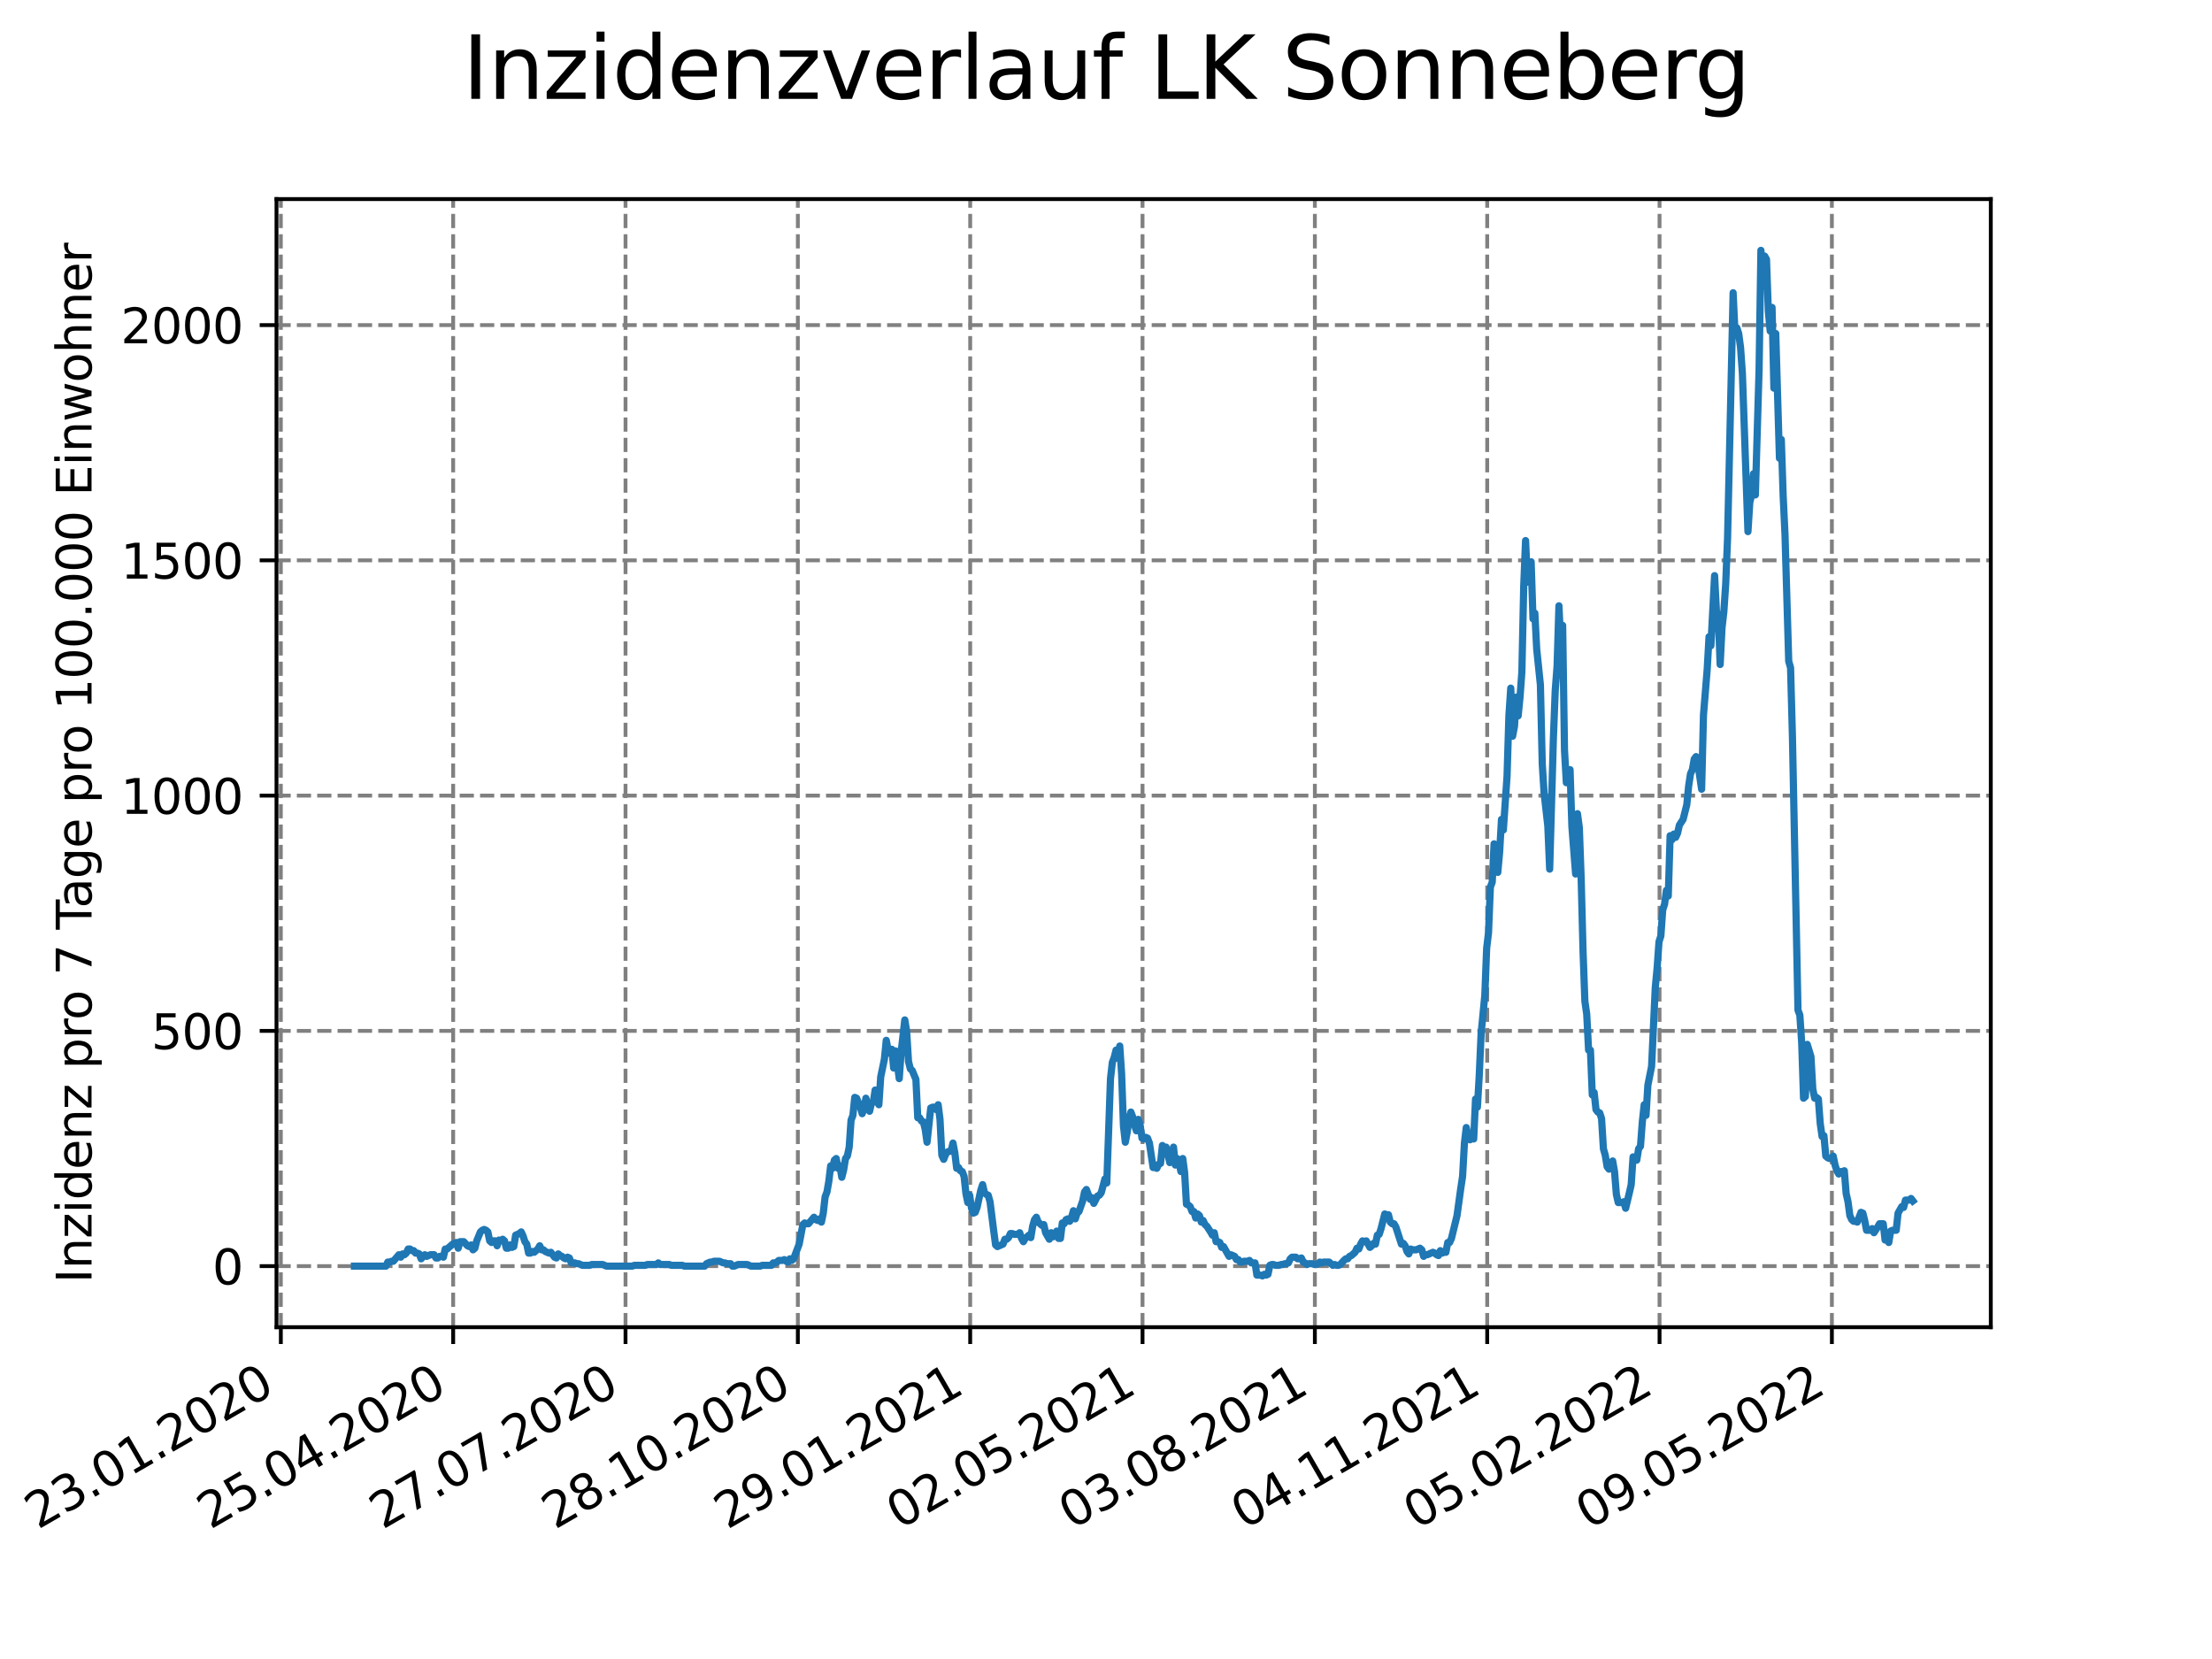<?xml version="1.0" encoding="utf-8" standalone="no"?>
<!DOCTYPE svg PUBLIC "-//W3C//DTD SVG 1.1//EN"
  "http://www.w3.org/Graphics/SVG/1.1/DTD/svg11.dtd">
<svg xmlns:xlink="http://www.w3.org/1999/xlink" width="460.8pt" height="345.6pt" viewBox="0 0 460.8 345.6" xmlns="http://www.w3.org/2000/svg" version="1.1">
 <defs>
  <style type="text/css">*{stroke-linejoin: round; stroke-linecap: butt}</style>
 </defs>
 <g id="figure_1">
  <g id="patch_1">
   <path d="M 0 345.6 
L 460.8 345.6 
L 460.8 0 
L 0 0 
z
" style="fill: #ffffff"/>
  </g>
  <g id="axes_1">
   <g id="patch_2">
    <path d="M 57.6 276.48 
L 414.72 276.48 
L 414.72 41.472 
L 57.6 41.472 
z
" style="fill: #ffffff"/>
   </g>
   <g id="matplotlib.axis_1">
    <g id="xtick_1">
     <g id="line2d_1">
      <path d="M 58.504 276.48 
L 58.504 41.472 
" clip-path="url(#p70fa6d838c)" style="fill: none; stroke-dasharray: 2.96,1.28; stroke-dashoffset: 0; stroke: #808080; stroke-width: 0.8"/>
     </g>
     <g id="line2d_2">
      <defs>
       <path id="mcd6d2beca4" d="M 0 0 
L 0 3.5 
" style="stroke: #000000; stroke-width: 0.8"/>
      </defs>
      <g>
       <use xlink:href="#mcd6d2beca4" x="58.504" y="276.48" style="stroke: #000000; stroke-width: 0.8"/>
      </g>
     </g>
     <g id="text_1">
      <!-- 23.01.2020 -->
      <g transform="translate(7.879 318.689)rotate(-30)scale(0.1 -0.1)">
       <defs>
        <path id="DejaVuSans-32" d="M 1228 531 
L 3431 531 
L 3431 0 
L 469 0 
L 469 531 
Q 828 903 1448 1529 
Q 2069 2156 2228 2338 
Q 2531 2678 2651 2914 
Q 2772 3150 2772 3378 
Q 2772 3750 2511 3984 
Q 2250 4219 1831 4219 
Q 1534 4219 1204 4116 
Q 875 4013 500 3803 
L 500 4441 
Q 881 4594 1212 4672 
Q 1544 4750 1819 4750 
Q 2544 4750 2975 4387 
Q 3406 4025 3406 3419 
Q 3406 3131 3298 2873 
Q 3191 2616 2906 2266 
Q 2828 2175 2409 1742 
Q 1991 1309 1228 531 
z
" transform="scale(0.016)"/>
        <path id="DejaVuSans-33" d="M 2597 2516 
Q 3050 2419 3304 2112 
Q 3559 1806 3559 1356 
Q 3559 666 3084 287 
Q 2609 -91 1734 -91 
Q 1441 -91 1130 -33 
Q 819 25 488 141 
L 488 750 
Q 750 597 1062 519 
Q 1375 441 1716 441 
Q 2309 441 2620 675 
Q 2931 909 2931 1356 
Q 2931 1769 2642 2001 
Q 2353 2234 1838 2234 
L 1294 2234 
L 1294 2753 
L 1863 2753 
Q 2328 2753 2575 2939 
Q 2822 3125 2822 3475 
Q 2822 3834 2567 4026 
Q 2313 4219 1838 4219 
Q 1578 4219 1281 4162 
Q 984 4106 628 3988 
L 628 4550 
Q 988 4650 1302 4700 
Q 1616 4750 1894 4750 
Q 2613 4750 3031 4423 
Q 3450 4097 3450 3541 
Q 3450 3153 3228 2886 
Q 3006 2619 2597 2516 
z
" transform="scale(0.016)"/>
        <path id="DejaVuSans-2e" d="M 684 794 
L 1344 794 
L 1344 0 
L 684 0 
L 684 794 
z
" transform="scale(0.016)"/>
        <path id="DejaVuSans-30" d="M 2034 4250 
Q 1547 4250 1301 3770 
Q 1056 3291 1056 2328 
Q 1056 1369 1301 889 
Q 1547 409 2034 409 
Q 2525 409 2770 889 
Q 3016 1369 3016 2328 
Q 3016 3291 2770 3770 
Q 2525 4250 2034 4250 
z
M 2034 4750 
Q 2819 4750 3233 4129 
Q 3647 3509 3647 2328 
Q 3647 1150 3233 529 
Q 2819 -91 2034 -91 
Q 1250 -91 836 529 
Q 422 1150 422 2328 
Q 422 3509 836 4129 
Q 1250 4750 2034 4750 
z
" transform="scale(0.016)"/>
        <path id="DejaVuSans-31" d="M 794 531 
L 1825 531 
L 1825 4091 
L 703 3866 
L 703 4441 
L 1819 4666 
L 2450 4666 
L 2450 531 
L 3481 531 
L 3481 0 
L 794 0 
L 794 531 
z
" transform="scale(0.016)"/>
       </defs>
       <use xlink:href="#DejaVuSans-32"/>
       <use xlink:href="#DejaVuSans-33" x="63.623"/>
       <use xlink:href="#DejaVuSans-2e" x="127.246"/>
       <use xlink:href="#DejaVuSans-30" x="159.033"/>
       <use xlink:href="#DejaVuSans-31" x="222.656"/>
       <use xlink:href="#DejaVuSans-2e" x="286.279"/>
       <use xlink:href="#DejaVuSans-32" x="318.066"/>
       <use xlink:href="#DejaVuSans-30" x="381.689"/>
       <use xlink:href="#DejaVuSans-32" x="445.312"/>
       <use xlink:href="#DejaVuSans-30" x="508.936"/>
      </g>
     </g>
    </g>
    <g id="xtick_2">
     <g id="line2d_3">
      <path d="M 94.405 276.48 
L 94.405 41.472 
" clip-path="url(#p70fa6d838c)" style="fill: none; stroke-dasharray: 2.96,1.28; stroke-dashoffset: 0; stroke: #808080; stroke-width: 0.8"/>
     </g>
     <g id="line2d_4">
      <g>
       <use xlink:href="#mcd6d2beca4" x="94.405" y="276.48" style="stroke: #000000; stroke-width: 0.8"/>
      </g>
     </g>
     <g id="text_2">
      <!-- 25.04.2020 -->
      <g transform="translate(43.78 318.689)rotate(-30)scale(0.1 -0.1)">
       <defs>
        <path id="DejaVuSans-35" d="M 691 4666 
L 3169 4666 
L 3169 4134 
L 1269 4134 
L 1269 2991 
Q 1406 3038 1543 3061 
Q 1681 3084 1819 3084 
Q 2600 3084 3056 2656 
Q 3513 2228 3513 1497 
Q 3513 744 3044 326 
Q 2575 -91 1722 -91 
Q 1428 -91 1123 -41 
Q 819 9 494 109 
L 494 744 
Q 775 591 1075 516 
Q 1375 441 1709 441 
Q 2250 441 2565 725 
Q 2881 1009 2881 1497 
Q 2881 1984 2565 2268 
Q 2250 2553 1709 2553 
Q 1456 2553 1204 2497 
Q 953 2441 691 2322 
L 691 4666 
z
" transform="scale(0.016)"/>
        <path id="DejaVuSans-34" d="M 2419 4116 
L 825 1625 
L 2419 1625 
L 2419 4116 
z
M 2253 4666 
L 3047 4666 
L 3047 1625 
L 3713 1625 
L 3713 1100 
L 3047 1100 
L 3047 0 
L 2419 0 
L 2419 1100 
L 313 1100 
L 313 1709 
L 2253 4666 
z
" transform="scale(0.016)"/>
       </defs>
       <use xlink:href="#DejaVuSans-32"/>
       <use xlink:href="#DejaVuSans-35" x="63.623"/>
       <use xlink:href="#DejaVuSans-2e" x="127.246"/>
       <use xlink:href="#DejaVuSans-30" x="159.033"/>
       <use xlink:href="#DejaVuSans-34" x="222.656"/>
       <use xlink:href="#DejaVuSans-2e" x="286.279"/>
       <use xlink:href="#DejaVuSans-32" x="318.066"/>
       <use xlink:href="#DejaVuSans-30" x="381.689"/>
       <use xlink:href="#DejaVuSans-32" x="445.312"/>
       <use xlink:href="#DejaVuSans-30" x="508.936"/>
      </g>
     </g>
    </g>
    <g id="xtick_3">
     <g id="line2d_5">
      <path d="M 130.306 276.48 
L 130.306 41.472 
" clip-path="url(#p70fa6d838c)" style="fill: none; stroke-dasharray: 2.96,1.28; stroke-dashoffset: 0; stroke: #808080; stroke-width: 0.8"/>
     </g>
     <g id="line2d_6">
      <g>
       <use xlink:href="#mcd6d2beca4" x="130.306" y="276.48" style="stroke: #000000; stroke-width: 0.8"/>
      </g>
     </g>
     <g id="text_3">
      <!-- 27.07.2020 -->
      <g transform="translate(79.681 318.689)rotate(-30)scale(0.1 -0.1)">
       <defs>
        <path id="DejaVuSans-37" d="M 525 4666 
L 3525 4666 
L 3525 4397 
L 1831 0 
L 1172 0 
L 2766 4134 
L 525 4134 
L 525 4666 
z
" transform="scale(0.016)"/>
       </defs>
       <use xlink:href="#DejaVuSans-32"/>
       <use xlink:href="#DejaVuSans-37" x="63.623"/>
       <use xlink:href="#DejaVuSans-2e" x="127.246"/>
       <use xlink:href="#DejaVuSans-30" x="159.033"/>
       <use xlink:href="#DejaVuSans-37" x="222.656"/>
       <use xlink:href="#DejaVuSans-2e" x="286.279"/>
       <use xlink:href="#DejaVuSans-32" x="318.066"/>
       <use xlink:href="#DejaVuSans-30" x="381.689"/>
       <use xlink:href="#DejaVuSans-32" x="445.312"/>
       <use xlink:href="#DejaVuSans-30" x="508.936"/>
      </g>
     </g>
    </g>
    <g id="xtick_4">
     <g id="line2d_7">
      <path d="M 166.207 276.48 
L 166.207 41.472 
" clip-path="url(#p70fa6d838c)" style="fill: none; stroke-dasharray: 2.96,1.28; stroke-dashoffset: 0; stroke: #808080; stroke-width: 0.8"/>
     </g>
     <g id="line2d_8">
      <g>
       <use xlink:href="#mcd6d2beca4" x="166.207" y="276.48" style="stroke: #000000; stroke-width: 0.8"/>
      </g>
     </g>
     <g id="text_4">
      <!-- 28.10.2020 -->
      <g transform="translate(115.582 318.689)rotate(-30)scale(0.1 -0.1)">
       <defs>
        <path id="DejaVuSans-38" d="M 2034 2216 
Q 1584 2216 1326 1975 
Q 1069 1734 1069 1313 
Q 1069 891 1326 650 
Q 1584 409 2034 409 
Q 2484 409 2743 651 
Q 3003 894 3003 1313 
Q 3003 1734 2745 1975 
Q 2488 2216 2034 2216 
z
M 1403 2484 
Q 997 2584 770 2862 
Q 544 3141 544 3541 
Q 544 4100 942 4425 
Q 1341 4750 2034 4750 
Q 2731 4750 3128 4425 
Q 3525 4100 3525 3541 
Q 3525 3141 3298 2862 
Q 3072 2584 2669 2484 
Q 3125 2378 3379 2068 
Q 3634 1759 3634 1313 
Q 3634 634 3220 271 
Q 2806 -91 2034 -91 
Q 1263 -91 848 271 
Q 434 634 434 1313 
Q 434 1759 690 2068 
Q 947 2378 1403 2484 
z
M 1172 3481 
Q 1172 3119 1398 2916 
Q 1625 2713 2034 2713 
Q 2441 2713 2670 2916 
Q 2900 3119 2900 3481 
Q 2900 3844 2670 4047 
Q 2441 4250 2034 4250 
Q 1625 4250 1398 4047 
Q 1172 3844 1172 3481 
z
" transform="scale(0.016)"/>
       </defs>
       <use xlink:href="#DejaVuSans-32"/>
       <use xlink:href="#DejaVuSans-38" x="63.623"/>
       <use xlink:href="#DejaVuSans-2e" x="127.246"/>
       <use xlink:href="#DejaVuSans-31" x="159.033"/>
       <use xlink:href="#DejaVuSans-30" x="222.656"/>
       <use xlink:href="#DejaVuSans-2e" x="286.279"/>
       <use xlink:href="#DejaVuSans-32" x="318.066"/>
       <use xlink:href="#DejaVuSans-30" x="381.689"/>
       <use xlink:href="#DejaVuSans-32" x="445.312"/>
       <use xlink:href="#DejaVuSans-30" x="508.936"/>
      </g>
     </g>
    </g>
    <g id="xtick_5">
     <g id="line2d_9">
      <path d="M 202.109 276.48 
L 202.109 41.472 
" clip-path="url(#p70fa6d838c)" style="fill: none; stroke-dasharray: 2.96,1.28; stroke-dashoffset: 0; stroke: #808080; stroke-width: 0.8"/>
     </g>
     <g id="line2d_10">
      <g>
       <use xlink:href="#mcd6d2beca4" x="202.109" y="276.48" style="stroke: #000000; stroke-width: 0.8"/>
      </g>
     </g>
     <g id="text_5">
      <!-- 29.01.2021 -->
      <g transform="translate(151.483 318.689)rotate(-30)scale(0.1 -0.1)">
       <defs>
        <path id="DejaVuSans-39" d="M 703 97 
L 703 672 
Q 941 559 1184 500 
Q 1428 441 1663 441 
Q 2288 441 2617 861 
Q 2947 1281 2994 2138 
Q 2813 1869 2534 1725 
Q 2256 1581 1919 1581 
Q 1219 1581 811 2004 
Q 403 2428 403 3163 
Q 403 3881 828 4315 
Q 1253 4750 1959 4750 
Q 2769 4750 3195 4129 
Q 3622 3509 3622 2328 
Q 3622 1225 3098 567 
Q 2575 -91 1691 -91 
Q 1453 -91 1209 -44 
Q 966 3 703 97 
z
M 1959 2075 
Q 2384 2075 2632 2365 
Q 2881 2656 2881 3163 
Q 2881 3666 2632 3958 
Q 2384 4250 1959 4250 
Q 1534 4250 1286 3958 
Q 1038 3666 1038 3163 
Q 1038 2656 1286 2365 
Q 1534 2075 1959 2075 
z
" transform="scale(0.016)"/>
       </defs>
       <use xlink:href="#DejaVuSans-32"/>
       <use xlink:href="#DejaVuSans-39" x="63.623"/>
       <use xlink:href="#DejaVuSans-2e" x="127.246"/>
       <use xlink:href="#DejaVuSans-30" x="159.033"/>
       <use xlink:href="#DejaVuSans-31" x="222.656"/>
       <use xlink:href="#DejaVuSans-2e" x="286.279"/>
       <use xlink:href="#DejaVuSans-32" x="318.066"/>
       <use xlink:href="#DejaVuSans-30" x="381.689"/>
       <use xlink:href="#DejaVuSans-32" x="445.312"/>
       <use xlink:href="#DejaVuSans-31" x="508.936"/>
      </g>
     </g>
    </g>
    <g id="xtick_6">
     <g id="line2d_11">
      <path d="M 238.01 276.48 
L 238.01 41.472 
" clip-path="url(#p70fa6d838c)" style="fill: none; stroke-dasharray: 2.96,1.28; stroke-dashoffset: 0; stroke: #808080; stroke-width: 0.8"/>
     </g>
     <g id="line2d_12">
      <g>
       <use xlink:href="#mcd6d2beca4" x="238.01" y="276.48" style="stroke: #000000; stroke-width: 0.8"/>
      </g>
     </g>
     <g id="text_6">
      <!-- 02.05.2021 -->
      <g transform="translate(187.385 318.689)rotate(-30)scale(0.1 -0.1)">
       <use xlink:href="#DejaVuSans-30"/>
       <use xlink:href="#DejaVuSans-32" x="63.623"/>
       <use xlink:href="#DejaVuSans-2e" x="127.246"/>
       <use xlink:href="#DejaVuSans-30" x="159.033"/>
       <use xlink:href="#DejaVuSans-35" x="222.656"/>
       <use xlink:href="#DejaVuSans-2e" x="286.279"/>
       <use xlink:href="#DejaVuSans-32" x="318.066"/>
       <use xlink:href="#DejaVuSans-30" x="381.689"/>
       <use xlink:href="#DejaVuSans-32" x="445.312"/>
       <use xlink:href="#DejaVuSans-31" x="508.936"/>
      </g>
     </g>
    </g>
    <g id="xtick_7">
     <g id="line2d_13">
      <path d="M 273.911 276.48 
L 273.911 41.472 
" clip-path="url(#p70fa6d838c)" style="fill: none; stroke-dasharray: 2.96,1.28; stroke-dashoffset: 0; stroke: #808080; stroke-width: 0.8"/>
     </g>
     <g id="line2d_14">
      <g>
       <use xlink:href="#mcd6d2beca4" x="273.911" y="276.48" style="stroke: #000000; stroke-width: 0.8"/>
      </g>
     </g>
     <g id="text_7">
      <!-- 03.08.2021 -->
      <g transform="translate(223.286 318.689)rotate(-30)scale(0.1 -0.1)">
       <use xlink:href="#DejaVuSans-30"/>
       <use xlink:href="#DejaVuSans-33" x="63.623"/>
       <use xlink:href="#DejaVuSans-2e" x="127.246"/>
       <use xlink:href="#DejaVuSans-30" x="159.033"/>
       <use xlink:href="#DejaVuSans-38" x="222.656"/>
       <use xlink:href="#DejaVuSans-2e" x="286.279"/>
       <use xlink:href="#DejaVuSans-32" x="318.066"/>
       <use xlink:href="#DejaVuSans-30" x="381.689"/>
       <use xlink:href="#DejaVuSans-32" x="445.312"/>
       <use xlink:href="#DejaVuSans-31" x="508.936"/>
      </g>
     </g>
    </g>
    <g id="xtick_8">
     <g id="line2d_15">
      <path d="M 309.812 276.48 
L 309.812 41.472 
" clip-path="url(#p70fa6d838c)" style="fill: none; stroke-dasharray: 2.96,1.28; stroke-dashoffset: 0; stroke: #808080; stroke-width: 0.8"/>
     </g>
     <g id="line2d_16">
      <g>
       <use xlink:href="#mcd6d2beca4" x="309.812" y="276.48" style="stroke: #000000; stroke-width: 0.8"/>
      </g>
     </g>
     <g id="text_8">
      <!-- 04.11.2021 -->
      <g transform="translate(259.187 318.689)rotate(-30)scale(0.1 -0.1)">
       <use xlink:href="#DejaVuSans-30"/>
       <use xlink:href="#DejaVuSans-34" x="63.623"/>
       <use xlink:href="#DejaVuSans-2e" x="127.246"/>
       <use xlink:href="#DejaVuSans-31" x="159.033"/>
       <use xlink:href="#DejaVuSans-31" x="222.656"/>
       <use xlink:href="#DejaVuSans-2e" x="286.279"/>
       <use xlink:href="#DejaVuSans-32" x="318.066"/>
       <use xlink:href="#DejaVuSans-30" x="381.689"/>
       <use xlink:href="#DejaVuSans-32" x="445.312"/>
       <use xlink:href="#DejaVuSans-31" x="508.936"/>
      </g>
     </g>
    </g>
    <g id="xtick_9">
     <g id="line2d_17">
      <path d="M 345.713 276.48 
L 345.713 41.472 
" clip-path="url(#p70fa6d838c)" style="fill: none; stroke-dasharray: 2.96,1.28; stroke-dashoffset: 0; stroke: #808080; stroke-width: 0.8"/>
     </g>
     <g id="line2d_18">
      <g>
       <use xlink:href="#mcd6d2beca4" x="345.713" y="276.48" style="stroke: #000000; stroke-width: 0.8"/>
      </g>
     </g>
     <g id="text_9">
      <!-- 05.02.2022 -->
      <g transform="translate(295.088 318.689)rotate(-30)scale(0.1 -0.1)">
       <use xlink:href="#DejaVuSans-30"/>
       <use xlink:href="#DejaVuSans-35" x="63.623"/>
       <use xlink:href="#DejaVuSans-2e" x="127.246"/>
       <use xlink:href="#DejaVuSans-30" x="159.033"/>
       <use xlink:href="#DejaVuSans-32" x="222.656"/>
       <use xlink:href="#DejaVuSans-2e" x="286.279"/>
       <use xlink:href="#DejaVuSans-32" x="318.066"/>
       <use xlink:href="#DejaVuSans-30" x="381.689"/>
       <use xlink:href="#DejaVuSans-32" x="445.312"/>
       <use xlink:href="#DejaVuSans-32" x="508.936"/>
      </g>
     </g>
    </g>
    <g id="xtick_10">
     <g id="line2d_19">
      <path d="M 381.614 276.48 
L 381.614 41.472 
" clip-path="url(#p70fa6d838c)" style="fill: none; stroke-dasharray: 2.96,1.28; stroke-dashoffset: 0; stroke: #808080; stroke-width: 0.8"/>
     </g>
     <g id="line2d_20">
      <g>
       <use xlink:href="#mcd6d2beca4" x="381.614" y="276.48" style="stroke: #000000; stroke-width: 0.8"/>
      </g>
     </g>
     <g id="text_10">
      <!-- 09.05.2022 -->
      <g transform="translate(330.989 318.689)rotate(-30)scale(0.1 -0.1)">
       <use xlink:href="#DejaVuSans-30"/>
       <use xlink:href="#DejaVuSans-39" x="63.623"/>
       <use xlink:href="#DejaVuSans-2e" x="127.246"/>
       <use xlink:href="#DejaVuSans-30" x="159.033"/>
       <use xlink:href="#DejaVuSans-35" x="222.656"/>
       <use xlink:href="#DejaVuSans-2e" x="286.279"/>
       <use xlink:href="#DejaVuSans-32" x="318.066"/>
       <use xlink:href="#DejaVuSans-30" x="381.689"/>
       <use xlink:href="#DejaVuSans-32" x="445.312"/>
       <use xlink:href="#DejaVuSans-32" x="508.936"/>
      </g>
     </g>
    </g>
   </g>
   <g id="matplotlib.axis_2">
    <g id="ytick_1">
     <g id="line2d_21">
      <path d="M 57.6 263.76 
L 414.72 263.76 
" clip-path="url(#p70fa6d838c)" style="fill: none; stroke-dasharray: 2.96,1.28; stroke-dashoffset: 0; stroke: #808080; stroke-width: 0.8"/>
     </g>
     <g id="line2d_22">
      <defs>
       <path id="mc948e45a13" d="M 0 0 
L -3.5 0 
" style="stroke: #000000; stroke-width: 0.8"/>
      </defs>
      <g>
       <use xlink:href="#mc948e45a13" x="57.6" y="263.76" style="stroke: #000000; stroke-width: 0.8"/>
      </g>
     </g>
     <g id="text_11">
      <!-- 0 -->
      <g transform="translate(44.237 267.559)scale(0.1 -0.1)">
       <use xlink:href="#DejaVuSans-30"/>
      </g>
     </g>
    </g>
    <g id="ytick_2">
     <g id="line2d_23">
      <path d="M 57.6 214.75 
L 414.72 214.75 
" clip-path="url(#p70fa6d838c)" style="fill: none; stroke-dasharray: 2.96,1.28; stroke-dashoffset: 0; stroke: #808080; stroke-width: 0.8"/>
     </g>
     <g id="line2d_24">
      <g>
       <use xlink:href="#mc948e45a13" x="57.6" y="214.75" style="stroke: #000000; stroke-width: 0.8"/>
      </g>
     </g>
     <g id="text_12">
      <!-- 500 -->
      <g transform="translate(31.512 218.549)scale(0.1 -0.1)">
       <use xlink:href="#DejaVuSans-35"/>
       <use xlink:href="#DejaVuSans-30" x="63.623"/>
       <use xlink:href="#DejaVuSans-30" x="127.246"/>
      </g>
     </g>
    </g>
    <g id="ytick_3">
     <g id="line2d_25">
      <path d="M 57.6 165.74 
L 414.72 165.74 
" clip-path="url(#p70fa6d838c)" style="fill: none; stroke-dasharray: 2.96,1.28; stroke-dashoffset: 0; stroke: #808080; stroke-width: 0.8"/>
     </g>
     <g id="line2d_26">
      <g>
       <use xlink:href="#mc948e45a13" x="57.6" y="165.74" style="stroke: #000000; stroke-width: 0.8"/>
      </g>
     </g>
     <g id="text_13">
      <!-- 1000 -->
      <g transform="translate(25.15 169.539)scale(0.1 -0.1)">
       <use xlink:href="#DejaVuSans-31"/>
       <use xlink:href="#DejaVuSans-30" x="63.623"/>
       <use xlink:href="#DejaVuSans-30" x="127.246"/>
       <use xlink:href="#DejaVuSans-30" x="190.869"/>
      </g>
     </g>
    </g>
    <g id="ytick_4">
     <g id="line2d_27">
      <path d="M 57.6 116.73 
L 414.72 116.73 
" clip-path="url(#p70fa6d838c)" style="fill: none; stroke-dasharray: 2.96,1.28; stroke-dashoffset: 0; stroke: #808080; stroke-width: 0.8"/>
     </g>
     <g id="line2d_28">
      <g>
       <use xlink:href="#mc948e45a13" x="57.6" y="116.73" style="stroke: #000000; stroke-width: 0.8"/>
      </g>
     </g>
     <g id="text_14">
      <!-- 1500 -->
      <g transform="translate(25.15 120.53)scale(0.1 -0.1)">
       <use xlink:href="#DejaVuSans-31"/>
       <use xlink:href="#DejaVuSans-35" x="63.623"/>
       <use xlink:href="#DejaVuSans-30" x="127.246"/>
       <use xlink:href="#DejaVuSans-30" x="190.869"/>
      </g>
     </g>
    </g>
    <g id="ytick_5">
     <g id="line2d_29">
      <path d="M 57.6 67.721 
L 414.72 67.721 
" clip-path="url(#p70fa6d838c)" style="fill: none; stroke-dasharray: 2.96,1.28; stroke-dashoffset: 0; stroke: #808080; stroke-width: 0.8"/>
     </g>
     <g id="line2d_30">
      <g>
       <use xlink:href="#mc948e45a13" x="57.6" y="67.721" style="stroke: #000000; stroke-width: 0.8"/>
      </g>
     </g>
     <g id="text_15">
      <!-- 2000 -->
      <g transform="translate(25.15 71.52)scale(0.1 -0.1)">
       <use xlink:href="#DejaVuSans-32"/>
       <use xlink:href="#DejaVuSans-30" x="63.623"/>
       <use xlink:href="#DejaVuSans-30" x="127.246"/>
       <use xlink:href="#DejaVuSans-30" x="190.869"/>
      </g>
     </g>
    </g>
    <g id="text_16">
     <!-- Inzidenz pro 7 Tage pro 100.000 Einwohner -->
     <g transform="translate(19.07 267.301)rotate(-90)scale(0.1 -0.1)">
      <defs>
       <path id="DejaVuSans-49" d="M 628 4666 
L 1259 4666 
L 1259 0 
L 628 0 
L 628 4666 
z
" transform="scale(0.016)"/>
       <path id="DejaVuSans-6e" d="M 3513 2113 
L 3513 0 
L 2938 0 
L 2938 2094 
Q 2938 2591 2744 2837 
Q 2550 3084 2163 3084 
Q 1697 3084 1428 2787 
Q 1159 2491 1159 1978 
L 1159 0 
L 581 0 
L 581 3500 
L 1159 3500 
L 1159 2956 
Q 1366 3272 1645 3428 
Q 1925 3584 2291 3584 
Q 2894 3584 3203 3211 
Q 3513 2838 3513 2113 
z
" transform="scale(0.016)"/>
       <path id="DejaVuSans-7a" d="M 353 3500 
L 3084 3500 
L 3084 2975 
L 922 459 
L 3084 459 
L 3084 0 
L 275 0 
L 275 525 
L 2438 3041 
L 353 3041 
L 353 3500 
z
" transform="scale(0.016)"/>
       <path id="DejaVuSans-69" d="M 603 3500 
L 1178 3500 
L 1178 0 
L 603 0 
L 603 3500 
z
M 603 4863 
L 1178 4863 
L 1178 4134 
L 603 4134 
L 603 4863 
z
" transform="scale(0.016)"/>
       <path id="DejaVuSans-64" d="M 2906 2969 
L 2906 4863 
L 3481 4863 
L 3481 0 
L 2906 0 
L 2906 525 
Q 2725 213 2448 61 
Q 2172 -91 1784 -91 
Q 1150 -91 751 415 
Q 353 922 353 1747 
Q 353 2572 751 3078 
Q 1150 3584 1784 3584 
Q 2172 3584 2448 3432 
Q 2725 3281 2906 2969 
z
M 947 1747 
Q 947 1113 1208 752 
Q 1469 391 1925 391 
Q 2381 391 2643 752 
Q 2906 1113 2906 1747 
Q 2906 2381 2643 2742 
Q 2381 3103 1925 3103 
Q 1469 3103 1208 2742 
Q 947 2381 947 1747 
z
" transform="scale(0.016)"/>
       <path id="DejaVuSans-65" d="M 3597 1894 
L 3597 1613 
L 953 1613 
Q 991 1019 1311 708 
Q 1631 397 2203 397 
Q 2534 397 2845 478 
Q 3156 559 3463 722 
L 3463 178 
Q 3153 47 2828 -22 
Q 2503 -91 2169 -91 
Q 1331 -91 842 396 
Q 353 884 353 1716 
Q 353 2575 817 3079 
Q 1281 3584 2069 3584 
Q 2775 3584 3186 3129 
Q 3597 2675 3597 1894 
z
M 3022 2063 
Q 3016 2534 2758 2815 
Q 2500 3097 2075 3097 
Q 1594 3097 1305 2825 
Q 1016 2553 972 2059 
L 3022 2063 
z
" transform="scale(0.016)"/>
       <path id="DejaVuSans-20" transform="scale(0.016)"/>
       <path id="DejaVuSans-70" d="M 1159 525 
L 1159 -1331 
L 581 -1331 
L 581 3500 
L 1159 3500 
L 1159 2969 
Q 1341 3281 1617 3432 
Q 1894 3584 2278 3584 
Q 2916 3584 3314 3078 
Q 3713 2572 3713 1747 
Q 3713 922 3314 415 
Q 2916 -91 2278 -91 
Q 1894 -91 1617 61 
Q 1341 213 1159 525 
z
M 3116 1747 
Q 3116 2381 2855 2742 
Q 2594 3103 2138 3103 
Q 1681 3103 1420 2742 
Q 1159 2381 1159 1747 
Q 1159 1113 1420 752 
Q 1681 391 2138 391 
Q 2594 391 2855 752 
Q 3116 1113 3116 1747 
z
" transform="scale(0.016)"/>
       <path id="DejaVuSans-72" d="M 2631 2963 
Q 2534 3019 2420 3045 
Q 2306 3072 2169 3072 
Q 1681 3072 1420 2755 
Q 1159 2438 1159 1844 
L 1159 0 
L 581 0 
L 581 3500 
L 1159 3500 
L 1159 2956 
Q 1341 3275 1631 3429 
Q 1922 3584 2338 3584 
Q 2397 3584 2469 3576 
Q 2541 3569 2628 3553 
L 2631 2963 
z
" transform="scale(0.016)"/>
       <path id="DejaVuSans-6f" d="M 1959 3097 
Q 1497 3097 1228 2736 
Q 959 2375 959 1747 
Q 959 1119 1226 758 
Q 1494 397 1959 397 
Q 2419 397 2687 759 
Q 2956 1122 2956 1747 
Q 2956 2369 2687 2733 
Q 2419 3097 1959 3097 
z
M 1959 3584 
Q 2709 3584 3137 3096 
Q 3566 2609 3566 1747 
Q 3566 888 3137 398 
Q 2709 -91 1959 -91 
Q 1206 -91 779 398 
Q 353 888 353 1747 
Q 353 2609 779 3096 
Q 1206 3584 1959 3584 
z
" transform="scale(0.016)"/>
       <path id="DejaVuSans-54" d="M -19 4666 
L 3928 4666 
L 3928 4134 
L 2272 4134 
L 2272 0 
L 1638 0 
L 1638 4134 
L -19 4134 
L -19 4666 
z
" transform="scale(0.016)"/>
       <path id="DejaVuSans-61" d="M 2194 1759 
Q 1497 1759 1228 1600 
Q 959 1441 959 1056 
Q 959 750 1161 570 
Q 1363 391 1709 391 
Q 2188 391 2477 730 
Q 2766 1069 2766 1631 
L 2766 1759 
L 2194 1759 
z
M 3341 1997 
L 3341 0 
L 2766 0 
L 2766 531 
Q 2569 213 2275 61 
Q 1981 -91 1556 -91 
Q 1019 -91 701 211 
Q 384 513 384 1019 
Q 384 1609 779 1909 
Q 1175 2209 1959 2209 
L 2766 2209 
L 2766 2266 
Q 2766 2663 2505 2880 
Q 2244 3097 1772 3097 
Q 1472 3097 1187 3025 
Q 903 2953 641 2809 
L 641 3341 
Q 956 3463 1253 3523 
Q 1550 3584 1831 3584 
Q 2591 3584 2966 3190 
Q 3341 2797 3341 1997 
z
" transform="scale(0.016)"/>
       <path id="DejaVuSans-67" d="M 2906 1791 
Q 2906 2416 2648 2759 
Q 2391 3103 1925 3103 
Q 1463 3103 1205 2759 
Q 947 2416 947 1791 
Q 947 1169 1205 825 
Q 1463 481 1925 481 
Q 2391 481 2648 825 
Q 2906 1169 2906 1791 
z
M 3481 434 
Q 3481 -459 3084 -895 
Q 2688 -1331 1869 -1331 
Q 1566 -1331 1297 -1286 
Q 1028 -1241 775 -1147 
L 775 -588 
Q 1028 -725 1275 -790 
Q 1522 -856 1778 -856 
Q 2344 -856 2625 -561 
Q 2906 -266 2906 331 
L 2906 616 
Q 2728 306 2450 153 
Q 2172 0 1784 0 
Q 1141 0 747 490 
Q 353 981 353 1791 
Q 353 2603 747 3093 
Q 1141 3584 1784 3584 
Q 2172 3584 2450 3431 
Q 2728 3278 2906 2969 
L 2906 3500 
L 3481 3500 
L 3481 434 
z
" transform="scale(0.016)"/>
       <path id="DejaVuSans-45" d="M 628 4666 
L 3578 4666 
L 3578 4134 
L 1259 4134 
L 1259 2753 
L 3481 2753 
L 3481 2222 
L 1259 2222 
L 1259 531 
L 3634 531 
L 3634 0 
L 628 0 
L 628 4666 
z
" transform="scale(0.016)"/>
       <path id="DejaVuSans-77" d="M 269 3500 
L 844 3500 
L 1563 769 
L 2278 3500 
L 2956 3500 
L 3675 769 
L 4391 3500 
L 4966 3500 
L 4050 0 
L 3372 0 
L 2619 2869 
L 1863 0 
L 1184 0 
L 269 3500 
z
" transform="scale(0.016)"/>
       <path id="DejaVuSans-68" d="M 3513 2113 
L 3513 0 
L 2938 0 
L 2938 2094 
Q 2938 2591 2744 2837 
Q 2550 3084 2163 3084 
Q 1697 3084 1428 2787 
Q 1159 2491 1159 1978 
L 1159 0 
L 581 0 
L 581 4863 
L 1159 4863 
L 1159 2956 
Q 1366 3272 1645 3428 
Q 1925 3584 2291 3584 
Q 2894 3584 3203 3211 
Q 3513 2838 3513 2113 
z
" transform="scale(0.016)"/>
      </defs>
      <use xlink:href="#DejaVuSans-49"/>
      <use xlink:href="#DejaVuSans-6e" x="29.492"/>
      <use xlink:href="#DejaVuSans-7a" x="92.871"/>
      <use xlink:href="#DejaVuSans-69" x="145.361"/>
      <use xlink:href="#DejaVuSans-64" x="173.145"/>
      <use xlink:href="#DejaVuSans-65" x="236.621"/>
      <use xlink:href="#DejaVuSans-6e" x="298.145"/>
      <use xlink:href="#DejaVuSans-7a" x="361.523"/>
      <use xlink:href="#DejaVuSans-20" x="414.014"/>
      <use xlink:href="#DejaVuSans-70" x="445.801"/>
      <use xlink:href="#DejaVuSans-72" x="509.277"/>
      <use xlink:href="#DejaVuSans-6f" x="548.141"/>
      <use xlink:href="#DejaVuSans-20" x="609.322"/>
      <use xlink:href="#DejaVuSans-37" x="641.109"/>
      <use xlink:href="#DejaVuSans-20" x="704.732"/>
      <use xlink:href="#DejaVuSans-54" x="736.52"/>
      <use xlink:href="#DejaVuSans-61" x="781.104"/>
      <use xlink:href="#DejaVuSans-67" x="842.383"/>
      <use xlink:href="#DejaVuSans-65" x="905.859"/>
      <use xlink:href="#DejaVuSans-20" x="967.383"/>
      <use xlink:href="#DejaVuSans-70" x="999.17"/>
      <use xlink:href="#DejaVuSans-72" x="1062.646"/>
      <use xlink:href="#DejaVuSans-6f" x="1101.51"/>
      <use xlink:href="#DejaVuSans-20" x="1162.691"/>
      <use xlink:href="#DejaVuSans-31" x="1194.479"/>
      <use xlink:href="#DejaVuSans-30" x="1258.102"/>
      <use xlink:href="#DejaVuSans-30" x="1321.725"/>
      <use xlink:href="#DejaVuSans-2e" x="1385.348"/>
      <use xlink:href="#DejaVuSans-30" x="1417.135"/>
      <use xlink:href="#DejaVuSans-30" x="1480.758"/>
      <use xlink:href="#DejaVuSans-30" x="1544.381"/>
      <use xlink:href="#DejaVuSans-20" x="1608.004"/>
      <use xlink:href="#DejaVuSans-45" x="1639.791"/>
      <use xlink:href="#DejaVuSans-69" x="1702.975"/>
      <use xlink:href="#DejaVuSans-6e" x="1730.758"/>
      <use xlink:href="#DejaVuSans-77" x="1794.137"/>
      <use xlink:href="#DejaVuSans-6f" x="1875.924"/>
      <use xlink:href="#DejaVuSans-68" x="1937.105"/>
      <use xlink:href="#DejaVuSans-6e" x="2000.484"/>
      <use xlink:href="#DejaVuSans-65" x="2063.863"/>
      <use xlink:href="#DejaVuSans-72" x="2125.387"/>
     </g>
    </g>
   </g>
   <g id="line2d_31">
    <path d="M 73.833 263.76 
L 80.395 263.76 
L 80.781 262.911 
L 81.167 262.911 
L 81.553 262.741 
L 81.939 262.741 
L 83.098 261.382 
L 83.484 261.892 
L 83.87 261.212 
L 84.256 261.382 
L 84.642 261.043 
L 85.028 260.193 
L 85.414 260.193 
L 85.8 260.533 
L 86.186 260.533 
L 86.572 261.043 
L 86.958 261.043 
L 87.344 261.212 
L 87.73 262.231 
L 88.502 261.382 
L 88.888 261.722 
L 89.66 261.382 
L 90.432 261.382 
L 90.818 262.062 
L 91.204 262.062 
L 91.59 261.722 
L 91.976 261.722 
L 92.362 261.892 
L 92.748 260.193 
L 93.134 260.193 
L 94.293 259.175 
L 95.065 258.835 
L 95.451 260.024 
L 95.837 258.665 
L 96.609 258.665 
L 97.381 259.514 
L 97.767 259.684 
L 98.153 259.344 
L 98.539 260.363 
L 98.925 260.024 
L 99.311 258.495 
L 100.083 256.627 
L 100.469 256.287 
L 100.855 256.118 
L 101.241 256.287 
L 101.627 256.627 
L 102.013 258.495 
L 102.399 258.835 
L 102.785 258.495 
L 103.171 258.495 
L 103.557 259.514 
L 103.943 258.325 
L 104.329 258.495 
L 104.715 258.156 
L 105.101 258.495 
L 105.488 260.024 
L 105.874 260.024 
L 106.26 259.344 
L 106.646 259.854 
L 107.032 259.684 
L 107.418 257.306 
L 108.19 256.967 
L 108.576 256.627 
L 108.962 257.476 
L 109.348 258.665 
L 109.734 259.175 
L 110.12 261.043 
L 110.506 261.043 
L 110.892 260.703 
L 111.278 260.873 
L 112.05 260.193 
L 112.436 259.514 
L 112.822 260.363 
L 113.208 260.363 
L 113.594 260.703 
L 114.366 261.043 
L 114.752 260.873 
L 115.524 261.892 
L 115.91 262.062 
L 116.296 261.212 
L 116.682 261.552 
L 117.069 261.722 
L 117.455 262.062 
L 117.841 262.231 
L 118.227 261.892 
L 118.613 262.062 
L 118.999 263.081 
L 119.771 263.081 
L 120.157 263.25 
L 120.543 263.25 
L 121.315 263.59 
L 122.859 263.59 
L 123.245 263.42 
L 125.561 263.42 
L 126.333 263.76 
L 131.738 263.76 
L 132.124 263.59 
L 134.44 263.59 
L 134.826 263.42 
L 136.756 263.42 
L 137.142 263.081 
L 137.528 263.42 
L 139.458 263.42 
L 139.845 263.59 
L 142.161 263.59 
L 142.547 263.76 
L 146.793 263.76 
L 147.179 263.25 
L 147.951 262.911 
L 148.337 262.911 
L 148.723 262.741 
L 149.881 262.741 
L 150.653 263.081 
L 151.04 263.081 
L 151.426 263.25 
L 152.198 263.25 
L 152.584 263.76 
L 152.97 263.76 
L 153.742 263.42 
L 155.672 263.42 
L 156.444 263.76 
L 158.374 263.76 
L 158.76 263.59 
L 160.69 263.59 
L 161.076 263.081 
L 161.462 263.081 
L 161.848 262.911 
L 162.234 262.571 
L 163.007 262.571 
L 163.393 262.401 
L 163.779 262.741 
L 164.165 262.911 
L 164.551 262.231 
L 164.937 262.571 
L 165.323 262.231 
L 166.095 260.193 
L 166.481 259.175 
L 167.253 255.099 
L 167.639 254.759 
L 168.025 254.929 
L 168.411 254.929 
L 169.569 253.57 
L 169.955 254.08 
L 170.341 254.25 
L 170.727 253.91 
L 171.113 254.589 
L 171.499 252.721 
L 171.885 249.325 
L 172.271 248.306 
L 172.657 246.098 
L 173.043 242.871 
L 173.429 243.381 
L 173.816 241.682 
L 174.202 241.343 
L 174.588 243.381 
L 174.974 242.871 
L 175.36 245.249 
L 175.746 243.72 
L 176.132 241.343 
L 176.518 240.833 
L 176.904 238.965 
L 177.29 233.361 
L 177.676 232.342 
L 178.062 228.605 
L 178.448 228.775 
L 179.22 230.643 
L 179.606 232.002 
L 179.992 230.983 
L 180.378 228.775 
L 181.15 231.493 
L 181.536 229.794 
L 181.922 229.624 
L 182.308 227.077 
L 182.694 229.115 
L 183.08 230.134 
L 183.466 224.36 
L 184.238 220.624 
L 184.624 216.718 
L 185.011 218.755 
L 185.397 219.435 
L 185.783 218.586 
L 186.169 222.492 
L 186.555 218.925 
L 187.327 224.699 
L 187.713 219.265 
L 188.485 212.472 
L 188.871 214.849 
L 189.257 221.133 
L 189.643 222.662 
L 190.029 223.001 
L 190.801 224.869 
L 191.187 232.851 
L 191.573 232.851 
L 191.959 233.53 
L 192.345 233.7 
L 192.731 235.229 
L 193.117 237.946 
L 193.889 230.813 
L 194.275 230.643 
L 194.661 230.643 
L 195.047 231.153 
L 195.433 230.134 
L 195.819 233.191 
L 196.205 240.663 
L 196.592 241.512 
L 196.978 240.493 
L 197.364 239.984 
L 197.75 239.814 
L 198.136 239.814 
L 198.522 238.116 
L 198.908 240.154 
L 199.294 243.381 
L 199.68 243.211 
L 200.066 243.89 
L 200.452 244.06 
L 200.838 245.079 
L 201.224 248.645 
L 201.61 250.513 
L 201.996 248.985 
L 202.382 251.702 
L 202.768 252.721 
L 203.154 252.551 
L 203.54 251.532 
L 204.312 247.966 
L 204.698 246.777 
L 205.084 248.475 
L 205.47 248.815 
L 205.856 248.985 
L 206.242 250.343 
L 207.014 256.457 
L 207.4 259.344 
L 207.787 259.684 
L 208.945 259.175 
L 209.331 258.156 
L 209.717 258.156 
L 210.103 257.816 
L 210.489 256.967 
L 210.875 256.967 
L 211.261 257.137 
L 212.033 257.137 
L 212.419 256.797 
L 212.805 257.986 
L 213.191 258.665 
L 213.577 257.986 
L 214.349 257.306 
L 214.735 257.816 
L 215.121 255.438 
L 215.507 254.08 
L 215.893 253.57 
L 216.279 254.589 
L 217.051 255.268 
L 217.437 255.099 
L 217.823 256.797 
L 218.595 258.156 
L 218.981 256.797 
L 219.368 257.646 
L 219.754 257.476 
L 220.14 256.457 
L 220.526 257.986 
L 220.912 257.986 
L 221.298 254.759 
L 221.684 254.929 
L 222.07 254.08 
L 222.456 253.91 
L 222.842 254.419 
L 223.228 253.57 
L 223.614 252.212 
L 224 253.91 
L 224.386 252.721 
L 224.772 252.381 
L 225.544 250.174 
L 225.93 248.306 
L 226.316 247.796 
L 227.088 249.834 
L 227.474 249.494 
L 227.86 250.683 
L 228.632 249.155 
L 229.018 248.985 
L 229.404 248.475 
L 230.176 245.588 
L 230.563 246.437 
L 231.335 224.699 
L 231.721 221.303 
L 232.107 220.284 
L 232.493 218.755 
L 232.879 220.454 
L 233.265 217.906 
L 233.651 223.68 
L 234.037 234.549 
L 234.423 237.946 
L 234.809 235.908 
L 235.195 233.191 
L 235.581 231.662 
L 235.967 232.681 
L 236.353 234.38 
L 236.739 235.568 
L 237.125 233.191 
L 237.511 234.38 
L 237.897 237.097 
L 238.283 237.267 
L 238.669 236.927 
L 239.055 237.097 
L 239.441 238.116 
L 240.213 243.211 
L 240.599 243.211 
L 240.985 243.381 
L 241.371 242.531 
L 241.757 242.362 
L 242.144 238.625 
L 242.53 240.154 
L 242.916 238.965 
L 243.688 242.192 
L 244.074 241.682 
L 244.46 238.965 
L 244.846 242.701 
L 245.232 241.343 
L 245.618 242.192 
L 246.004 244.06 
L 246.39 241.343 
L 246.776 244.23 
L 247.162 250.853 
L 247.548 251.023 
L 247.934 251.362 
L 248.32 252.381 
L 248.706 252.381 
L 249.092 253.74 
L 249.478 252.891 
L 249.864 253.231 
L 250.25 254.589 
L 250.636 254.25 
L 251.022 255.099 
L 251.408 255.438 
L 252.18 256.627 
L 252.566 257.306 
L 252.952 256.797 
L 253.339 258.665 
L 253.725 258.665 
L 254.111 258.835 
L 254.497 259.854 
L 254.883 259.684 
L 256.041 261.722 
L 256.427 261.382 
L 257.199 261.722 
L 257.585 262.401 
L 257.971 262.401 
L 258.357 262.911 
L 258.743 262.911 
L 259.129 262.741 
L 259.901 262.741 
L 260.287 262.571 
L 260.673 263.081 
L 261.445 263.081 
L 261.831 265.628 
L 262.603 265.628 
L 262.989 265.798 
L 263.375 265.458 
L 263.761 265.628 
L 264.147 265.458 
L 264.533 263.59 
L 264.92 263.42 
L 265.306 263.42 
L 265.692 263.59 
L 266.464 263.59 
L 266.85 263.42 
L 267.236 263.42 
L 267.622 263.25 
L 268.008 263.25 
L 268.394 263.081 
L 268.78 262.231 
L 269.166 261.892 
L 269.938 261.892 
L 270.324 262.231 
L 270.71 262.231 
L 271.096 262.062 
L 271.482 262.911 
L 271.868 263.081 
L 272.254 263.42 
L 272.64 263.25 
L 273.412 263.25 
L 273.798 263.42 
L 274.184 263.42 
L 274.57 263.25 
L 274.956 262.911 
L 275.342 263.081 
L 275.728 262.911 
L 276.887 262.911 
L 277.659 263.59 
L 278.045 263.42 
L 278.431 263.59 
L 278.817 263.59 
L 279.203 263.42 
L 279.975 262.571 
L 280.361 262.231 
L 280.747 262.231 
L 281.133 261.722 
L 281.519 261.552 
L 282.291 260.873 
L 282.677 260.024 
L 283.063 260.193 
L 283.449 259.175 
L 283.835 258.495 
L 284.221 258.665 
L 284.607 258.495 
L 285.379 259.854 
L 285.765 259.514 
L 286.151 259.005 
L 286.537 259.175 
L 286.923 257.306 
L 287.309 257.137 
L 287.696 255.948 
L 288.468 252.891 
L 288.854 253.061 
L 289.24 253.061 
L 289.626 254.589 
L 290.012 254.929 
L 290.398 254.929 
L 290.784 255.608 
L 291.942 259.175 
L 292.328 259.005 
L 292.714 259.514 
L 293.1 260.703 
L 293.486 261.212 
L 293.872 260.193 
L 294.258 260.363 
L 295.03 260.363 
L 295.802 260.024 
L 296.188 260.363 
L 296.574 261.722 
L 296.96 261.382 
L 297.346 261.382 
L 298.504 260.873 
L 298.891 261.043 
L 299.277 261.382 
L 299.663 261.552 
L 300.049 260.533 
L 300.435 261.043 
L 300.821 260.873 
L 301.207 260.873 
L 301.593 258.835 
L 301.979 258.835 
L 302.365 257.986 
L 303.523 253.231 
L 304.295 247.626 
L 304.681 245.079 
L 305.067 238.116 
L 305.453 234.889 
L 305.839 236.757 
L 306.225 237.437 
L 306.611 236.587 
L 306.997 237.267 
L 307.383 228.945 
L 307.769 230.643 
L 308.155 224.02 
L 308.541 215.359 
L 309.313 207.377 
L 309.699 197.527 
L 310.086 194.3 
L 310.472 184.79 
L 310.858 183.771 
L 311.244 175.789 
L 312.016 181.733 
L 312.402 177.487 
L 312.788 170.694 
L 313.174 172.902 
L 313.946 161.693 
L 314.332 149.126 
L 314.718 143.352 
L 315.104 153.372 
L 315.49 151.334 
L 315.876 145.22 
L 316.262 149.126 
L 316.648 145.22 
L 317.034 139.955 
L 317.42 122.123 
L 317.806 112.613 
L 318.192 121.274 
L 318.578 120.935 
L 318.964 117.028 
L 319.35 128.916 
L 319.736 127.728 
L 320.122 135.2 
L 320.894 142.673 
L 321.28 159.146 
L 321.667 165.26 
L 322.439 172.053 
L 322.825 181.054 
L 323.597 153.881 
L 323.983 143.861 
L 324.369 138.766 
L 324.755 126.199 
L 325.141 134.351 
L 325.527 130.275 
L 325.913 156.259 
L 326.299 163.052 
L 326.685 162.542 
L 327.071 160.335 
L 327.457 172.223 
L 328.229 182.073 
L 328.615 169.505 
L 329.001 172.392 
L 329.387 183.092 
L 329.773 198.036 
L 330.159 208.566 
L 330.545 211.283 
L 330.931 218.755 
L 331.317 218.755 
L 331.703 228.096 
L 332.089 227.587 
L 332.475 231.153 
L 332.862 231.662 
L 333.248 231.832 
L 333.634 233.021 
L 334.02 239.305 
L 334.406 240.663 
L 334.792 243.041 
L 335.178 243.55 
L 335.95 241.852 
L 336.336 244.06 
L 336.722 248.815 
L 337.108 250.513 
L 337.88 250.513 
L 338.266 250.343 
L 338.652 251.702 
L 339.424 248.475 
L 339.81 246.777 
L 340.196 241.003 
L 340.582 241.173 
L 340.968 241.682 
L 341.354 239.305 
L 341.74 238.795 
L 342.126 233.7 
L 342.512 230.134 
L 342.898 232.342 
L 343.284 226.058 
L 344.056 222.152 
L 344.829 205.679 
L 345.215 201.603 
L 345.601 196.168 
L 345.987 194.98 
L 346.373 189.545 
L 346.759 188.356 
L 347.145 185.469 
L 347.531 186.658 
L 347.917 174.091 
L 348.303 174.94 
L 348.689 173.751 
L 349.075 174.43 
L 349.461 173.581 
L 349.847 171.883 
L 350.619 170.694 
L 351.391 167.637 
L 351.777 163.731 
L 352.163 161.184 
L 352.549 160.335 
L 352.935 158.127 
L 353.321 157.617 
L 353.707 159.146 
L 354.479 164.41 
L 354.865 148.956 
L 355.638 139.446 
L 356.024 132.653 
L 356.41 134.521 
L 357.182 119.916 
L 357.568 127.388 
L 357.954 128.237 
L 358.34 138.427 
L 358.726 130.785 
L 359.112 127.388 
L 359.498 121.614 
L 359.884 112.103 
L 361.042 60.985 
L 361.428 69.307 
L 361.814 68.288 
L 362.2 69.477 
L 362.586 72.364 
L 362.972 77.798 
L 364.13 110.745 
L 364.516 104.631 
L 364.902 103.103 
L 365.288 98.687 
L 365.674 103.103 
L 366.446 77.119 
L 366.832 52.154 
L 367.219 57.589 
L 367.605 53.343 
L 367.991 54.022 
L 368.377 64.891 
L 368.763 68.967 
L 369.149 64.042 
L 369.535 80.855 
L 369.921 69.477 
L 370.693 95.46 
L 371.079 91.554 
L 371.465 103.272 
L 371.851 111.424 
L 372.623 137.747 
L 373.009 139.106 
L 373.395 153.372 
L 374.553 210.434 
L 374.939 211.453 
L 375.325 217.227 
L 375.711 228.775 
L 376.097 228.436 
L 376.483 217.567 
L 377.255 220.114 
L 377.641 226.907 
L 378.027 228.775 
L 378.414 228.605 
L 378.8 228.945 
L 379.186 234.04 
L 379.572 236.757 
L 379.958 236.587 
L 380.344 240.833 
L 380.73 241.173 
L 381.116 241.343 
L 381.502 241.343 
L 381.888 240.833 
L 382.274 242.701 
L 382.66 243.89 
L 383.046 244.569 
L 383.432 244.06 
L 383.818 244.06 
L 384.204 243.89 
L 384.59 248.645 
L 384.976 250.343 
L 385.362 253.231 
L 385.748 254.08 
L 386.134 254.419 
L 386.52 254.419 
L 386.906 254.589 
L 387.678 252.551 
L 388.064 252.721 
L 388.45 254.25 
L 388.836 256.287 
L 389.608 256.287 
L 389.995 255.948 
L 390.381 256.797 
L 391.153 255.608 
L 391.539 254.929 
L 392.311 254.929 
L 392.697 258.325 
L 393.083 258.156 
L 393.469 258.835 
L 393.855 256.457 
L 394.241 256.287 
L 395.013 256.287 
L 395.399 252.721 
L 396.171 251.362 
L 396.557 251.532 
L 396.943 250.004 
L 397.715 250.004 
L 398.101 249.664 
L 398.487 250.174 
L 398.487 250.174 
" clip-path="url(#p70fa6d838c)" style="fill: none; stroke: #1f77b4; stroke-width: 1.5; stroke-linecap: square"/>
   </g>
   <g id="patch_3">
    <path d="M 57.6 276.48 
L 57.6 41.472 
" style="fill: none; stroke: #000000; stroke-width: 0.8; stroke-linejoin: miter; stroke-linecap: square"/>
   </g>
   <g id="patch_4">
    <path d="M 414.72 276.48 
L 414.72 41.472 
" style="fill: none; stroke: #000000; stroke-width: 0.8; stroke-linejoin: miter; stroke-linecap: square"/>
   </g>
   <g id="patch_5">
    <path d="M 57.6 276.48 
L 414.72 276.48 
" style="fill: none; stroke: #000000; stroke-width: 0.8; stroke-linejoin: miter; stroke-linecap: square"/>
   </g>
   <g id="patch_6">
    <path d="M 57.6 41.472 
L 414.72 41.472 
" style="fill: none; stroke: #000000; stroke-width: 0.8; stroke-linejoin: miter; stroke-linecap: square"/>
   </g>
  </g>
  <g id="text_17">
   <!-- Inzidenzverlauf LK Sonneberg -->
   <g transform="translate(96.376 20.589)scale(0.18 -0.18)">
    <defs>
     <path id="DejaVuSans-76" d="M 191 3500 
L 800 3500 
L 1894 563 
L 2988 3500 
L 3597 3500 
L 2284 0 
L 1503 0 
L 191 3500 
z
" transform="scale(0.016)"/>
     <path id="DejaVuSans-6c" d="M 603 4863 
L 1178 4863 
L 1178 0 
L 603 0 
L 603 4863 
z
" transform="scale(0.016)"/>
     <path id="DejaVuSans-75" d="M 544 1381 
L 544 3500 
L 1119 3500 
L 1119 1403 
Q 1119 906 1312 657 
Q 1506 409 1894 409 
Q 2359 409 2629 706 
Q 2900 1003 2900 1516 
L 2900 3500 
L 3475 3500 
L 3475 0 
L 2900 0 
L 2900 538 
Q 2691 219 2414 64 
Q 2138 -91 1772 -91 
Q 1169 -91 856 284 
Q 544 659 544 1381 
z
M 1991 3584 
L 1991 3584 
z
" transform="scale(0.016)"/>
     <path id="DejaVuSans-66" d="M 2375 4863 
L 2375 4384 
L 1825 4384 
Q 1516 4384 1395 4259 
Q 1275 4134 1275 3809 
L 1275 3500 
L 2222 3500 
L 2222 3053 
L 1275 3053 
L 1275 0 
L 697 0 
L 697 3053 
L 147 3053 
L 147 3500 
L 697 3500 
L 697 3744 
Q 697 4328 969 4595 
Q 1241 4863 1831 4863 
L 2375 4863 
z
" transform="scale(0.016)"/>
     <path id="DejaVuSans-4c" d="M 628 4666 
L 1259 4666 
L 1259 531 
L 3531 531 
L 3531 0 
L 628 0 
L 628 4666 
z
" transform="scale(0.016)"/>
     <path id="DejaVuSans-4b" d="M 628 4666 
L 1259 4666 
L 1259 2694 
L 3353 4666 
L 4166 4666 
L 1850 2491 
L 4331 0 
L 3500 0 
L 1259 2247 
L 1259 0 
L 628 0 
L 628 4666 
z
" transform="scale(0.016)"/>
     <path id="DejaVuSans-53" d="M 3425 4513 
L 3425 3897 
Q 3066 4069 2747 4153 
Q 2428 4238 2131 4238 
Q 1616 4238 1336 4038 
Q 1056 3838 1056 3469 
Q 1056 3159 1242 3001 
Q 1428 2844 1947 2747 
L 2328 2669 
Q 3034 2534 3370 2195 
Q 3706 1856 3706 1288 
Q 3706 609 3251 259 
Q 2797 -91 1919 -91 
Q 1588 -91 1214 -16 
Q 841 59 441 206 
L 441 856 
Q 825 641 1194 531 
Q 1563 422 1919 422 
Q 2459 422 2753 634 
Q 3047 847 3047 1241 
Q 3047 1584 2836 1778 
Q 2625 1972 2144 2069 
L 1759 2144 
Q 1053 2284 737 2584 
Q 422 2884 422 3419 
Q 422 4038 858 4394 
Q 1294 4750 2059 4750 
Q 2388 4750 2728 4690 
Q 3069 4631 3425 4513 
z
" transform="scale(0.016)"/>
     <path id="DejaVuSans-62" d="M 3116 1747 
Q 3116 2381 2855 2742 
Q 2594 3103 2138 3103 
Q 1681 3103 1420 2742 
Q 1159 2381 1159 1747 
Q 1159 1113 1420 752 
Q 1681 391 2138 391 
Q 2594 391 2855 752 
Q 3116 1113 3116 1747 
z
M 1159 2969 
Q 1341 3281 1617 3432 
Q 1894 3584 2278 3584 
Q 2916 3584 3314 3078 
Q 3713 2572 3713 1747 
Q 3713 922 3314 415 
Q 2916 -91 2278 -91 
Q 1894 -91 1617 61 
Q 1341 213 1159 525 
L 1159 0 
L 581 0 
L 581 4863 
L 1159 4863 
L 1159 2969 
z
" transform="scale(0.016)"/>
    </defs>
    <use xlink:href="#DejaVuSans-49"/>
    <use xlink:href="#DejaVuSans-6e" x="29.492"/>
    <use xlink:href="#DejaVuSans-7a" x="92.871"/>
    <use xlink:href="#DejaVuSans-69" x="145.361"/>
    <use xlink:href="#DejaVuSans-64" x="173.145"/>
    <use xlink:href="#DejaVuSans-65" x="236.621"/>
    <use xlink:href="#DejaVuSans-6e" x="298.145"/>
    <use xlink:href="#DejaVuSans-7a" x="361.523"/>
    <use xlink:href="#DejaVuSans-76" x="414.014"/>
    <use xlink:href="#DejaVuSans-65" x="473.193"/>
    <use xlink:href="#DejaVuSans-72" x="534.717"/>
    <use xlink:href="#DejaVuSans-6c" x="575.83"/>
    <use xlink:href="#DejaVuSans-61" x="603.613"/>
    <use xlink:href="#DejaVuSans-75" x="664.893"/>
    <use xlink:href="#DejaVuSans-66" x="728.271"/>
    <use xlink:href="#DejaVuSans-20" x="763.477"/>
    <use xlink:href="#DejaVuSans-4c" x="795.264"/>
    <use xlink:href="#DejaVuSans-4b" x="850.977"/>
    <use xlink:href="#DejaVuSans-20" x="916.553"/>
    <use xlink:href="#DejaVuSans-53" x="948.34"/>
    <use xlink:href="#DejaVuSans-6f" x="1011.816"/>
    <use xlink:href="#DejaVuSans-6e" x="1072.998"/>
    <use xlink:href="#DejaVuSans-6e" x="1136.377"/>
    <use xlink:href="#DejaVuSans-65" x="1199.756"/>
    <use xlink:href="#DejaVuSans-62" x="1261.279"/>
    <use xlink:href="#DejaVuSans-65" x="1324.756"/>
    <use xlink:href="#DejaVuSans-72" x="1386.279"/>
    <use xlink:href="#DejaVuSans-67" x="1425.643"/>
   </g>
  </g>
 </g>
 <defs>
  <clipPath id="p70fa6d838c">
   <rect x="57.6" y="41.472" width="357.12" height="235.008"/>
  </clipPath>
 </defs>
</svg>
